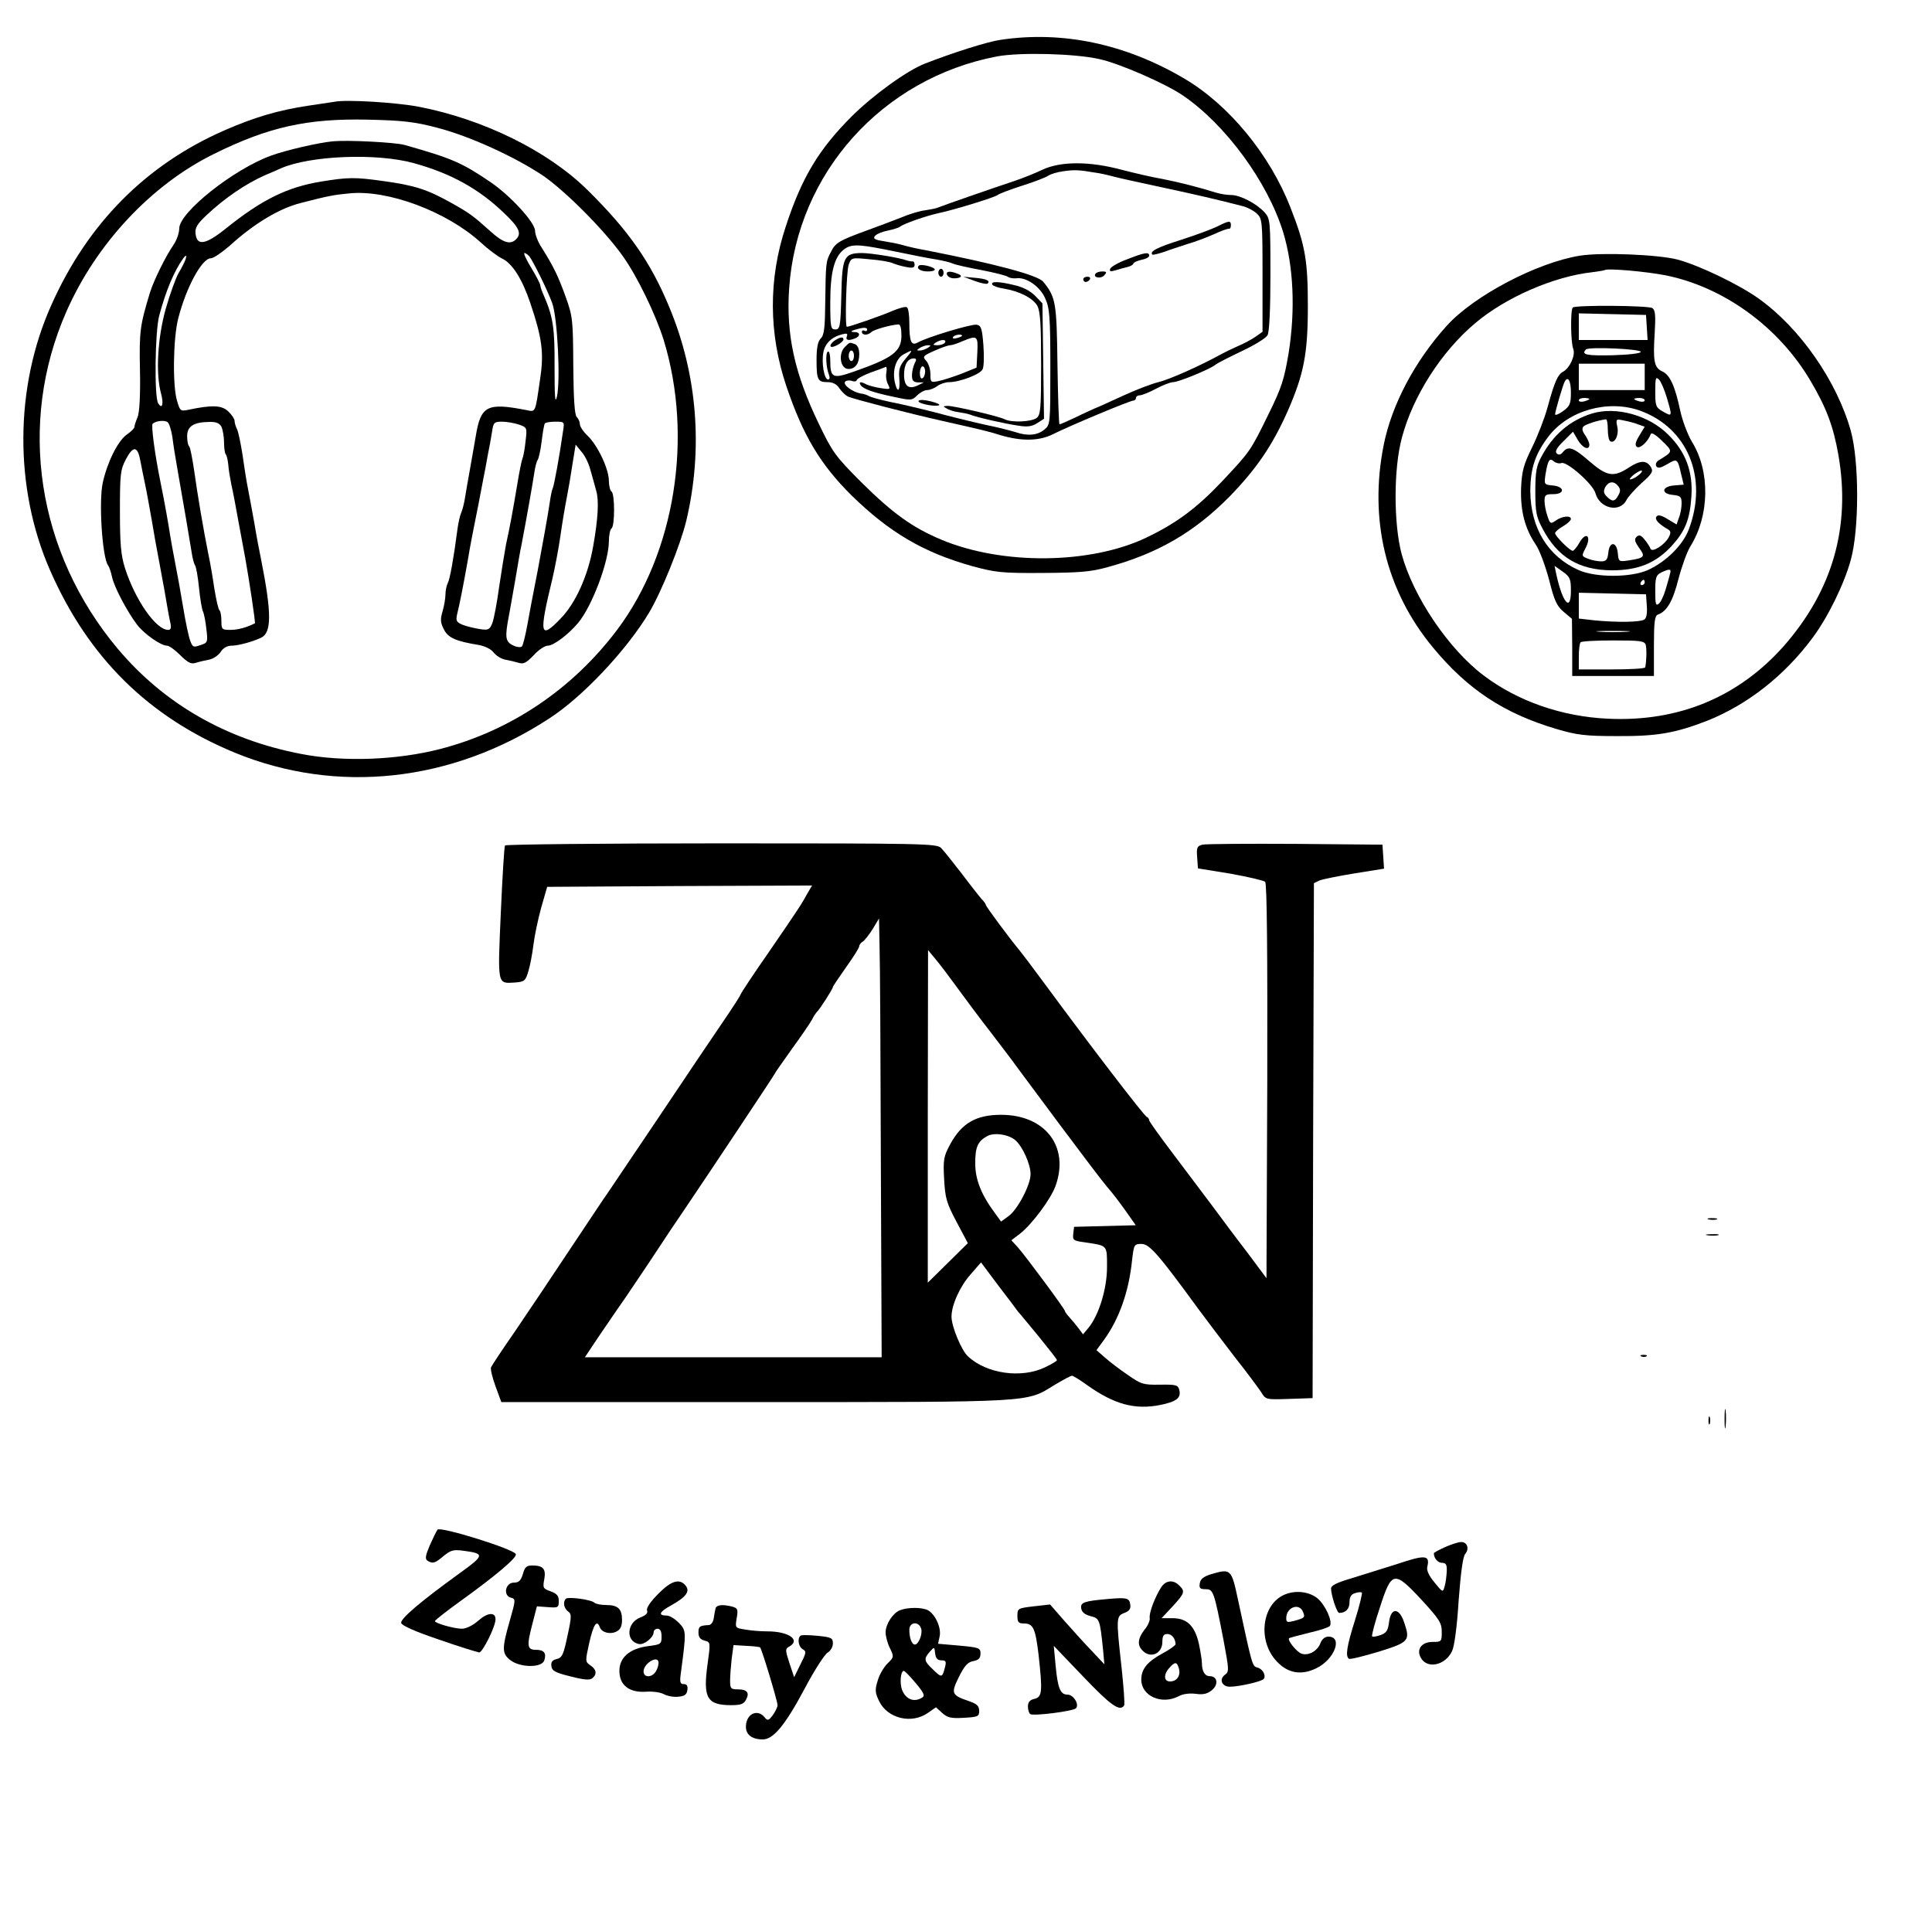 <?xml version="1.0" standalone="no"?>
<!DOCTYPE svg PUBLIC "-//W3C//DTD SVG 20010904//EN"
 "http://www.w3.org/TR/2001/REC-SVG-20010904/DTD/svg10.dtd">
<svg version="1.0" xmlns="http://www.w3.org/2000/svg"
 width="733pt" height="729pt" viewBox="0 0 733 729"
 preserveAspectRatio="xMidYMid meet">

<g transform="translate(0,729) scale(0.1,-0.1)"
fill="#000000" stroke="none">
<path d="M3797 7139 c-50 -7 -179 -48 -287 -90 -68 -26 -199 -121 -279 -201
-124 -124 -189 -231 -250 -418 -66 -199 -65 -406 3 -607 63 -186 129 -296 246
-412 144 -141 273 -217 458 -269 89 -24 112 -27 267 -26 140 1 183 4 247 22
192 52 331 134 464 269 102 105 162 194 219 322 61 139 77 217 77 396 0 175
-9 232 -65 375 -78 202 -234 392 -404 492 -222 131 -461 182 -696 147z m373
-73 c76 -16 254 -94 319 -139 161 -110 320 -327 379 -517 40 -130 47 -297 21
-460 -17 -100 -26 -130 -78 -235 -67 -137 -68 -138 -176 -253 -95 -100 -171
-157 -286 -212 -211 -101 -545 -105 -777 -8 -110 46 -185 100 -304 218 -99 99
-110 115 -161 221 -93 192 -125 341 -113 515 30 437 353 797 789 880 87 16
293 11 387 -10z"/>
<path d="M3955 6646 c-27 -13 -77 -33 -110 -44 -64 -21 -260 -89 -285 -99 -8
-4 -31 -8 -50 -11 -19 -2 -60 -14 -90 -27 -30 -12 -89 -34 -130 -49 -107 -39
-120 -47 -137 -81 -20 -37 -20 -42 -22 -192 -1 -96 -4 -125 -17 -137 -11 -11
-16 -36 -16 -80 0 -77 4 -86 42 -86 20 0 35 -8 45 -24 9 -13 24 -27 33 -31 27
-11 236 -65 357 -92 159 -36 176 -40 220 -54 81 -24 148 -23 201 4 64 32 291
127 304 127 5 0 10 5 10 10 0 6 7 10 14 10 8 0 36 11 62 25 26 14 55 25 65 25
20 0 137 48 159 65 8 7 54 30 102 53 47 22 91 49 97 60 7 13 11 99 11 231 0
204 -1 211 -22 235 -31 34 -93 66 -127 66 -15 0 -41 4 -57 9 -64 20 -142 40
-204 52 -36 6 -105 22 -155 35 -123 33 -232 32 -300 0z m200 -11 c17 -2 48 -9
70 -15 22 -6 101 -23 175 -39 127 -27 230 -51 310 -72 20 -4 46 -18 58 -29 21
-20 22 -27 22 -235 l0 -214 -27 -19 c-16 -11 -46 -27 -68 -36 -22 -10 -49 -23
-60 -29 -83 -46 -201 -98 -240 -107 -25 -6 -85 -29 -133 -51 -48 -22 -96 -44
-107 -48 -11 -5 -45 -20 -75 -35 -30 -14 -57 -26 -60 -26 -3 0 -6 102 -8 226
-3 236 -6 256 -54 315 -21 25 -182 68 -448 120 -30 5 -68 14 -85 19 -16 5 -49
11 -73 15 -34 5 -41 10 -32 20 6 7 27 16 48 20 20 4 42 11 47 15 13 11 99 41
145 51 58 12 214 60 225 69 6 5 48 21 95 36 47 15 91 32 98 38 8 5 32 13 55
16 41 6 58 6 122 -5z m-800 -291 c141 -29 159 -32 200 -39 22 -4 49 -10 60
-15 11 -5 61 -16 110 -25 50 -10 95 -21 100 -26 6 -4 20 -6 30 -5 37 6 90 -30
110 -75 17 -37 20 -67 20 -261 0 -219 0 -220 -24 -239 -26 -21 -63 -24 -107
-9 -16 5 -69 19 -119 29 -49 11 -135 32 -190 47 -55 14 -130 32 -168 39 -37 8
-73 18 -80 22 -6 4 -21 9 -32 10 -29 5 -67 32 -59 44 3 5 14 7 25 4 10 -4 19
-2 19 2 0 5 23 18 52 29 29 10 55 20 59 22 3 1 4 -8 2 -21 -3 -14 0 -34 6 -45
10 -20 9 -20 -26 -15 -21 3 -46 10 -55 14 -22 12 -31 11 -23 -2 10 -15 49 -29
127 -45 64 -14 68 -14 88 6 11 11 28 20 38 20 10 0 27 7 38 15 10 8 31 15 45
15 40 0 119 30 127 49 5 9 6 50 3 91 -5 66 -9 75 -26 78 -20 3 -187 -47 -224
-68 -24 -13 -31 4 -31 75 0 30 -4 56 -9 59 -5 4 -30 -3 -56 -14 -41 -18 -162
-60 -172 -60 -8 0 -2 212 7 236 10 27 11 27 81 20 39 -3 78 -10 87 -15 10 -4
32 -11 50 -14 24 -5 32 -3 32 8 0 8 -3 14 -7 13 -5 0 -15 1 -23 4 -30 11 -137
28 -171 28 -67 -1 -74 -15 -77 -160 -3 -120 -5 -130 -23 -130 -17 0 -19 8 -19
103 0 112 15 171 50 199 27 22 53 22 155 2z m65 -327 c0 -61 -32 -85 -183
-138 -78 -27 -87 -23 -87 44 0 21 -4 36 -9 33 -10 -6 -7 -60 4 -88 4 -11 3
-18 -3 -18 -15 0 -26 63 -18 104 7 34 32 58 73 68 16 4 20 2 16 -8 -6 -15 6
-18 31 -8 21 8 20 24 -1 24 -22 0 -14 6 20 14 17 4 27 2 27 -4 0 -6 -4 -8 -10
-5 -5 3 -10 1 -10 -4 0 -14 23 -14 36 -1 9 9 71 27 102 29 8 1 12 -14 12 -42z
m230 -1 c0 -2 -9 -6 -20 -9 -11 -3 -18 -1 -14 4 5 9 34 13 34 5z m58 -63 l-3
-58 -57 -23 c-32 -12 -71 -25 -88 -28 -28 -6 -30 -5 -30 26 0 19 -7 41 -16 51
-15 16 -12 19 31 38 26 12 53 21 60 21 7 0 28 7 46 15 57 24 60 21 57 -42z
m-123 37 c-3 -5 -16 -10 -28 -10 -18 0 -19 2 -7 10 20 13 43 13 35 0z m-65
-20 c-8 -5 -22 -10 -30 -10 -13 0 -13 1 0 10 8 5 22 10 30 10 13 0 13 -1 0
-10z m-85 -42 c-22 -26 -26 -40 -23 -75 4 -51 -8 -57 -18 -9 -8 46 7 88 37
103 34 18 34 17 4 -19z m35 -17 c-5 -11 -10 -31 -10 -45 0 -20 5 -26 23 -27
l22 0 -22 -11 c-35 -17 -53 -4 -53 40 0 39 14 62 37 62 10 0 11 -5 3 -19z m40
-30 c0 -11 -4 -23 -10 -26 -6 -4 -10 5 -10 19 0 14 5 26 10 26 6 0 10 -9 10
-19z"/>
<path d="M4619 6431 c-20 -10 -82 -33 -138 -51 -92 -29 -120 -44 -109 -56 3
-2 22 3 44 10 21 8 62 21 89 30 28 8 73 25 100 37 28 13 53 22 58 21 4 -1 7 5
7 13 0 19 -7 18 -51 -4z"/>
<path d="M4276 6306 c-33 -12 -62 -29 -64 -36 -4 -10 2 -11 19 -6 13 4 34 10
47 13 12 3 22 9 22 13 0 4 14 10 30 14 17 3 30 10 30 16 0 15 -18 12 -84 -14z"/>
<path d="M4156 6251 c-10 -15 22 -20 34 -5 10 11 9 14 -8 14 -12 0 -23 -4 -26
-9z"/>
<path d="M4110 6230 c0 -5 4 -10 9 -10 6 0 13 5 16 10 3 6 -1 10 -9 10 -9 0
-16 -4 -16 -10z"/>
<path d="M3486 6282 c-11 -11 7 -22 35 -22 17 0 28 4 25 9 -7 10 -53 20 -60
13z"/>
<path d="M3560 6255 c0 -8 5 -15 10 -15 6 0 10 7 10 15 0 8 -4 15 -10 15 -5 0
-10 -7 -10 -15z"/>
<path d="M3593 6248 c2 -7 12 -13 23 -14 29 -1 40 9 18 17 -29 12 -46 10 -41
-3z"/>
<path d="M3698 6224 c24 -9 46 -13 49 -10 11 11 -4 18 -49 22 l-43 4 43 -16z"/>
<path d="M3765 6210 c3 -5 22 -12 43 -15 61 -10 112 -37 128 -66 11 -22 14
-73 14 -220 0 -171 -2 -193 -17 -205 -21 -15 -95 -18 -121 -5 -23 12 -192 51
-217 51 -18 -1 -18 -2 -3 -10 9 -6 29 -12 45 -14 15 -2 35 -6 43 -9 27 -11
134 -35 183 -42 36 -6 53 -3 73 10 l25 16 -3 219 -3 219 -28 29 c-18 18 -46
33 -78 40 -61 15 -92 15 -84 2z"/>
<path d="M3485 5769 c-6 -9 57 -23 77 -17 7 3 -7 9 -30 15 -23 6 -44 7 -47 2z"/>
<path d="M3164 5996 c-10 -8 -16 -17 -12 -21 7 -7 48 16 48 27 0 12 -14 9 -36
-6z"/>
<path d="M3206 5974 c-27 -26 -18 -84 13 -84 26 0 41 21 41 56 0 20 -6 34 -16
38 -21 8 -20 8 -38 -10z m34 -34 c0 -11 -4 -20 -10 -20 -5 0 -10 9 -10 20 0
11 5 20 10 20 6 0 10 -9 10 -20z"/>
<path d="M1270 6904 c-14 -2 -59 -9 -100 -15 -114 -17 -205 -44 -317 -93 -298
-130 -520 -353 -658 -663 -140 -311 -142 -695 -5 -1007 145 -331 374 -557 701
-692 387 -159 823 -112 1193 130 127 82 294 260 379 402 46 77 119 257 141
349 64 271 42 553 -64 808 -71 172 -154 291 -311 446 -150 148 -393 268 -640
316 -84 16 -272 28 -319 19z m390 -99 c120 -31 292 -109 401 -182 84 -58 232
-206 302 -305 54 -75 125 -222 155 -318 113 -369 43 -807 -176 -1099 -170
-226 -405 -384 -672 -453 -163 -42 -366 -50 -526 -19 -284 54 -521 190 -697
399 -307 366 -382 855 -195 1280 113 257 322 481 560 598 206 102 353 135 583
130 133 -3 178 -8 265 -31z"/>
<path d="M1265 6754 c-56 -5 -181 -34 -238 -55 -142 -52 -347 -215 -347 -276
0 -17 -10 -46 -23 -64 -30 -44 -74 -134 -88 -179 -38 -125 -41 -147 -38 -295
2 -97 -2 -160 -9 -178 -7 -16 -12 -32 -12 -37 0 -5 -13 -18 -29 -29 -34 -24
-74 -105 -91 -182 -16 -71 -2 -285 20 -314 4 -5 11 -25 15 -44 8 -38 56 -129
94 -180 27 -36 91 -81 115 -81 8 0 30 -16 50 -36 28 -28 41 -35 59 -29 12 4
35 9 50 12 16 3 35 16 44 29 9 15 25 24 41 24 25 0 81 15 112 30 41 19 41 92
1 295 -6 28 -18 91 -26 140 -9 50 -20 110 -25 135 -5 25 -14 81 -20 125 -7 44
-16 88 -21 97 -5 10 -9 24 -9 31 0 7 -11 24 -24 36 -25 24 -62 25 -152 6 -29
-6 -31 -4 -42 33 -18 58 -15 239 4 313 30 118 90 229 124 229 10 0 42 22 72
48 92 84 189 142 270 162 100 26 126 31 181 36 146 16 371 -68 501 -186 28
-26 64 -53 81 -61 39 -19 76 -77 107 -169 44 -130 52 -188 38 -282 -20 -139
-17 -131 -53 -124 -149 29 -173 17 -192 -99 -4 -22 -13 -76 -21 -120 -8 -44
-17 -96 -20 -115 -3 -19 -9 -44 -14 -55 -5 -11 -11 -38 -14 -60 -15 -115 -29
-192 -37 -207 -5 -10 -9 -30 -9 -44 0 -15 -5 -43 -11 -64 -9 -30 -8 -43 5 -68
16 -32 45 -45 131 -59 23 -4 47 -15 57 -28 10 -13 30 -25 45 -28 16 -3 38 -8
51 -12 18 -6 29 0 57 29 18 20 42 36 53 36 22 0 78 42 115 86 53 63 117 233
117 310 0 23 5 46 10 49 13 8 13 132 0 140 -5 3 -10 22 -10 41 0 45 -43 135
-81 171 -16 15 -29 35 -29 43 0 9 -5 21 -12 28 -8 8 -12 68 -13 194 -1 174 -2
187 -29 262 -29 80 -44 111 -90 185 -15 22 -26 52 -26 65 0 32 -94 134 -169
185 -109 74 -146 90 -326 141 -36 10 -213 19 -270 14z m305 -83 c141 -39 246
-97 342 -189 58 -55 68 -78 46 -100 -22 -22 -50 -13 -98 31 -67 60 -78 68
-151 109 -88 49 -137 65 -255 81 -106 15 -132 15 -236 -2 -128 -21 -224 -68
-361 -178 -77 -62 -110 -67 -115 -20 -3 22 6 37 41 70 69 65 148 119 222 152
22 9 49 21 60 26 111 49 365 59 505 20z m438 -353 c15 -20 69 -128 87 -178 20
-53 32 -293 18 -355 -7 -30 -9 -1 -9 110 1 148 -5 191 -40 272 -8 17 -14 35
-14 40 0 5 -15 35 -34 66 -19 31 -31 57 -26 57 4 0 12 -6 18 -12z m-1305 -15
c-4 -10 -15 -32 -26 -50 -10 -18 -32 -78 -48 -134 -31 -110 -39 -246 -18 -322
11 -41 4 -62 -11 -37 -15 24 -12 272 4 332 25 94 56 168 90 216 12 17 16 15 9
-5z m-49 -671 c3 -26 12 -83 20 -127 21 -120 46 -265 53 -310 3 -22 9 -44 13
-50 4 -5 11 -44 15 -85 4 -41 11 -82 15 -90 4 -8 10 -38 13 -67 6 -50 5 -52
-23 -61 -26 -9 -29 -8 -38 16 -6 15 -18 72 -27 127 -9 55 -23 132 -31 172 -8
40 -16 87 -19 105 -5 34 -20 120 -36 198 -22 108 -36 216 -30 222 11 11 46 15
57 6 6 -5 14 -30 18 -56z m186 39 c5 -11 10 -37 10 -59 0 -21 3 -42 6 -45 4
-4 8 -21 10 -39 1 -18 7 -53 12 -78 6 -25 17 -85 26 -135 9 -49 21 -112 26
-140 15 -83 40 -248 37 -250 -31 -16 -65 -25 -92 -25 -33 0 -35 2 -35 33 0 19
-3 37 -7 41 -5 4 -13 42 -20 84 -6 42 -16 100 -22 127 -19 94 -42 230 -54 317
-7 47 -15 90 -19 94 -5 4 -8 22 -8 39 0 37 24 53 82 54 27 1 40 -4 48 -18z
m1129 8 c31 -11 31 -12 25 -63 -3 -28 -8 -58 -12 -66 -3 -8 -12 -51 -19 -95
-17 -102 -29 -167 -43 -230 -5 -27 -17 -99 -26 -160 -8 -60 -20 -123 -26 -139
-10 -25 -15 -28 -47 -23 -20 3 -49 10 -65 16 -24 10 -27 15 -22 39 10 40 23
106 41 207 8 50 20 110 25 135 8 40 21 104 35 180 3 14 10 50 15 80 6 30 14
72 17 93 5 34 8 37 38 37 17 0 46 -5 64 -11z m167 -26 c-14 -99 -33 -199 -38
-213 -4 -8 -9 -33 -12 -55 -6 -42 -30 -176 -46 -260 -22 -113 -28 -143 -40
-210 -7 -38 -16 -74 -20 -78 -4 -4 -19 -3 -33 4 -30 14 -32 31 -16 114 5 28
16 88 24 135 8 47 18 108 24 135 20 104 42 231 48 270 3 22 9 45 13 50 4 6 11
37 15 70 4 33 9 63 12 68 2 4 20 7 40 7 35 0 35 0 29 -37z m104 -146 c7 -23
16 -58 22 -79 11 -36 7 -106 -11 -208 -19 -112 -67 -219 -124 -277 -79 -82
-83 -62 -31 152 9 39 23 111 30 160 7 50 18 115 24 145 6 30 16 88 22 129 l12
74 22 -27 c13 -14 28 -45 34 -69z m-1708 37 c4 -21 12 -61 18 -89 6 -27 17
-90 26 -140 8 -49 19 -110 24 -135 5 -25 15 -83 24 -130 8 -47 17 -100 21
-117 6 -25 4 -33 -7 -33 -46 0 -125 113 -164 235 -15 48 -19 90 -19 215 0 143
2 158 23 198 27 51 44 50 54 -4z"/>
<path d="M5995 6320 c-163 -26 -403 -152 -506 -266 -121 -134 -208 -298 -239
-451 -57 -285 8 -554 186 -769 132 -160 270 -251 469 -310 78 -23 109 -27 230
-27 151 -1 221 11 344 59 152 61 292 171 398 314 58 78 120 204 145 296 32
115 32 373 0 489 -53 189 -192 389 -348 501 -75 54 -227 127 -309 149 -72 19
-287 28 -370 15z m326 -75 c220 -45 428 -196 548 -400 60 -101 87 -173 106
-282 47 -272 -22 -513 -207 -724 -172 -194 -400 -289 -668 -276 -175 8 -343
67 -471 164 -133 100 -267 299 -311 460 -31 116 -31 326 1 443 42 158 150 326
277 433 115 98 299 178 444 194 25 3 46 7 48 8 9 8 157 -5 233 -20z"/>
<path d="M5967 6123 c-9 -9 -8 -133 2 -157 9 -24 -13 -72 -38 -86 -21 -11 -33
-38 -60 -137 -11 -40 -37 -107 -58 -150 -32 -65 -39 -89 -42 -154 -3 -87 14
-154 56 -216 14 -20 36 -80 50 -132 20 -80 29 -100 56 -123 l31 -26 1 -109 0
-108 155 0 155 0 0 114 c0 90 3 115 15 119 34 12 57 51 78 135 13 49 33 105
46 125 72 116 75 284 5 396 -16 27 -36 80 -44 117 -20 94 -39 137 -69 150 -30
14 -35 39 -28 146 4 66 2 87 -9 94 -16 10 -292 12 -302 2z m281 -75 l3 -48
-130 0 -131 0 0 50 0 51 128 -3 127 -3 3 -47z m-23 -93 c0 -6 -44 -11 -107
-13 -99 -2 -120 2 -101 22 11 11 208 2 208 -9z m15 -95 l0 -50 -125 0 -125 0
0 50 0 50 125 0 125 0 0 -50z m84 -79 c21 -72 21 -73 -14 -53 -28 16 -30 21
-30 77 0 51 2 57 14 45 8 -8 21 -39 30 -69z m-364 20 c0 -44 -4 -52 -30 -71
-16 -12 -30 -17 -30 -12 0 10 30 114 37 125 12 21 23 2 23 -42z m70 -25 c0 -2
-9 -6 -20 -9 -11 -3 -20 -1 -20 4 0 5 9 9 20 9 11 0 20 -2 20 -4z m210 -5 c0
-5 -9 -7 -20 -4 -11 3 -20 7 -20 9 0 2 9 4 20 4 11 0 20 -4 20 -9z m-18 -39
c180 -65 259 -253 186 -449 -22 -60 -86 -124 -156 -156 -66 -29 -198 -29 -263
0 -116 52 -181 158 -183 297 0 88 18 143 69 210 76 99 225 141 347 98z m-262
-684 c0 -81 -31 -47 -55 61 l-7 34 31 -22 c28 -20 31 -28 31 -73z m376 65 c-2
-10 -10 -37 -17 -61 -7 -23 -18 -47 -26 -53 -11 -9 -13 0 -13 48 0 52 3 61 23
71 32 15 39 14 33 -5z m-96 -33 c0 -5 -5 -10 -11 -10 -5 0 -7 5 -4 10 3 6 8
10 11 10 2 0 4 -4 4 -10z m8 -89 c2 -28 -1 -47 -10 -52 -16 -10 -102 -11 -187
-3 l-61 7 0 49 0 49 128 -3 127 -3 3 -44z m-75 -98 c-29 -2 -77 -2 -105 0 -29
2 -6 3 52 3 58 0 81 -1 53 -3z m71 -50 c4 -16 3 -61 -2 -85 -1 -5 -58 -8 -127
-8 l-125 0 0 48 c0 27 3 52 7 55 3 4 59 7 124 7 104 0 118 -2 123 -17z"/>
<path d="M6040 5721 c-84 -26 -148 -81 -192 -164 -19 -35 -23 -58 -23 -132 0
-78 4 -97 27 -140 57 -109 138 -158 263 -159 100 0 166 27 226 91 52 57 70
100 76 187 7 95 -21 171 -87 236 -73 74 -198 109 -290 81z m60 -60 c0 -22 4
-42 9 -45 17 -11 34 23 27 55 -6 30 -5 30 27 23 17 -3 42 -10 54 -15 l23 -8
-21 -35 c-15 -25 -17 -36 -8 -42 12 -7 42 21 52 49 3 7 19 -2 43 -26 42 -41
42 -40 -12 -73 -10 -6 -14 -15 -10 -23 6 -9 16 -7 42 8 37 22 39 21 52 -37
l10 -41 -37 -3 c-47 -4 -50 -32 -3 -36 28 -3 32 -7 32 -32 0 -16 -4 -40 -10
-54 l-9 -26 -35 21 c-25 15 -36 17 -42 8 -6 -11 9 -27 45 -48 10 -6 11 -13 2
-30 -16 -29 -63 -59 -69 -43 -2 6 -12 22 -22 34 -14 18 -21 20 -31 11 -9 -9
-7 -18 10 -42 24 -33 21 -38 -37 -47 -40 -6 -41 -6 -44 27 -4 45 -32 46 -36 2
-3 -27 -8 -33 -27 -33 -13 0 -35 4 -50 10 -25 10 -25 10 -9 41 23 45 2 64 -23
21 -10 -18 -22 -32 -26 -32 -11 0 -67 56 -67 67 0 5 14 17 30 26 17 10 30 22
30 28 0 14 -33 11 -57 -6 -20 -14 -22 -13 -32 17 -6 17 -11 43 -11 57 0 23 4
26 33 26 45 0 44 29 -2 33 -33 3 -33 4 -27 44 9 53 15 62 32 47 7 -6 20 -9 28
-6 20 8 120 -80 129 -114 16 -59 93 -76 118 -26 6 12 32 41 57 64 40 35 45 44
36 60 -17 28 -41 27 -84 -1 -58 -38 -83 -34 -150 24 -61 53 -80 59 -100 35 -9
-11 -16 -13 -24 -5 -7 7 0 21 26 46 l36 36 18 -31 c18 -31 44 -42 44 -18 0 7
-7 23 -16 36 -11 15 -13 26 -6 33 8 8 53 23 85 27 4 1 7 -17 7 -38z m114 -176
c-10 -8 -23 -14 -29 -14 -5 -1 1 8 15 19 14 10 27 17 29 14 3 -2 -4 -11 -15
-19z m-75 -39 c9 -11 10 -20 1 -35 -13 -25 -23 -26 -44 -5 -12 12 -13 20 -6
35 13 23 33 25 49 5z"/>
<path d="M1916 4082 c-3 -5 -10 -120 -16 -257 -12 -276 -14 -267 54 -263 36 3
40 6 51 44 7 23 15 68 19 100 4 33 17 95 29 139 l23 80 502 3 503 2 -16 -27
c-24 -44 -33 -58 -147 -224 -60 -86 -108 -159 -108 -162 0 -3 -30 -50 -67
-104 -37 -54 -148 -219 -247 -367 -100 -148 -186 -276 -192 -285 -7 -9 -68
-101 -138 -206 -69 -104 -164 -246 -211 -315 -48 -69 -89 -131 -92 -138 -3 -7
5 -39 17 -72 l22 -60 964 0 c1067 0 1026 -2 1135 65 32 19 61 35 66 35 4 0 31
-16 58 -36 103 -73 181 -94 277 -75 63 13 80 27 72 58 -5 18 -13 20 -74 19
-63 -1 -71 2 -121 37 -30 20 -69 50 -87 66 l-32 28 30 41 c56 78 93 181 105
300 7 60 8 62 36 62 30 0 64 -39 215 -246 34 -46 97 -129 140 -185 44 -55 87
-114 98 -130 18 -30 18 -30 107 -27 l89 3 2 977 3 977 21 10 c12 5 72 17 133
27 l112 18 -3 46 -3 45 -330 3 c-181 1 -340 0 -353 -3 -20 -5 -23 -11 -20 -48
l3 -42 123 -20 c67 -12 127 -26 132 -31 7 -7 9 -274 8 -757 l-3 -747 -73 98
c-41 53 -99 131 -130 173 -31 42 -99 131 -149 198 -51 67 -93 126 -93 130 0 5
-4 11 -9 13 -10 3 -221 279 -391 510 -41 56 -83 111 -92 122 -39 47 -128 167
-128 173 0 3 -7 13 -16 22 -8 9 -42 52 -75 96 -34 44 -69 88 -79 98 -18 16
-72 17 -834 17 -448 0 -817 -4 -820 -8z m1426 -1215 l3 -727 -563 0 -563 0 52
78 c29 42 74 109 101 147 26 39 78 115 114 170 36 55 84 127 107 160 90 133
347 519 347 522 0 2 29 43 63 91 35 48 70 99 77 112 7 14 16 27 19 30 9 7 61
88 61 95 0 3 23 36 50 75 28 39 50 74 50 80 0 5 6 13 13 17 7 4 24 26 38 48
l24 40 2 -105 c2 -58 4 -432 5 -833z m290 675 c29 -40 87 -118 130 -173 42
-55 84 -110 92 -122 9 -12 83 -112 165 -222 82 -110 163 -217 181 -238 18 -20
50 -62 71 -92 l38 -54 -117 -3 -117 -3 -3 -26 c-3 -25 0 -27 45 -33 86 -13 83
-9 83 -94 0 -82 -31 -183 -71 -231 l-20 -24 -17 23 c-9 12 -25 31 -34 41 -10
11 -18 22 -18 25 0 7 -148 207 -179 242 l-24 26 33 25 c45 35 118 133 135 182
53 149 -40 269 -207 269 -95 0 -149 -32 -192 -110 -26 -48 -28 -59 -24 -134 4
-73 9 -90 47 -162 l43 -81 -76 -75 -76 -75 0 631 1 631 29 -35 c16 -19 53 -68
82 -108z m221 -579 c27 -24 57 -91 57 -128 0 -41 -49 -134 -83 -159 l-29 -21
-21 29 c-54 72 -77 130 -77 192 0 61 9 83 45 103 26 15 82 7 108 -16z m8 -648
c5 -5 40 -48 79 -95 38 -47 70 -87 70 -91 0 -3 -20 -15 -45 -27 -89 -43 -221
-25 -292 41 -25 22 -63 114 -63 151 0 44 32 115 72 160 l40 46 65 -87 c37 -48
70 -92 74 -98z"/>
<path d="M6483 2663 c9 -2 23 -2 30 0 6 3 -1 5 -18 5 -16 0 -22 -2 -12 -5z"/>
<path d="M6478 2603 c12 -2 30 -2 40 0 9 3 -1 5 -23 4 -22 0 -30 -2 -17 -4z"/>
<path d="M6228 2143 c7 -3 16 -2 19 1 4 3 -2 6 -13 5 -11 0 -14 -3 -6 -6z"/>
<path d="M6543 1905 c0 -33 2 -45 4 -27 2 18 2 45 0 60 -2 15 -4 0 -4 -33z"/>
<path d="M6482 1900 c0 -14 2 -19 5 -12 2 6 2 18 0 25 -3 6 -5 1 -5 -13z"/>
<path d="M1660 1486 c-5 -7 -18 -34 -30 -61 -16 -38 -18 -50 -8 -57 20 -12 28
-10 61 18 27 22 37 25 75 20 82 -11 81 -17 -15 -86 -148 -107 -224 -172 -221
-188 2 -10 54 -33 143 -63 77 -27 146 -48 153 -49 13 0 62 98 62 126 0 28 -30
26 -65 -5 -20 -18 -47 -31 -62 -31 -30 0 -103 21 -103 29 0 3 44 38 97 76 136
98 215 165 210 178 -6 19 -286 106 -297 93z"/>
<path d="M5483 1420 c-24 -11 -43 -21 -43 -24 0 -18 15 -36 31 -36 15 0 19 -7
18 -32 -1 -18 -4 -44 -8 -57 -7 -24 -7 -24 -38 14 -21 25 -31 46 -28 59 11 46
-6 48 -116 11 -57 -18 -137 -43 -176 -55 -51 -15 -73 -26 -73 -37 0 -25 22
-93 31 -93 24 0 39 15 39 40 0 20 6 31 21 35 11 4 23 5 26 2 2 -3 -9 -50 -26
-104 -32 -101 -37 -138 -23 -147 5 -3 56 10 113 27 116 36 120 42 96 112 -19
56 -50 56 -57 0 -4 -32 -10 -41 -32 -49 -15 -5 -30 -8 -32 -5 -3 3 10 52 29
109 45 140 54 142 159 29 67 -73 76 -87 76 -121 0 -37 -1 -38 -35 -38 -41 0
-62 -28 -45 -59 23 -45 93 -31 119 24 9 18 19 94 25 191 8 106 16 167 25 178
17 20 7 46 -16 45 -10 0 -37 -9 -60 -19z"/>
<path d="M1984 1318 c-8 -25 -15 -33 -34 -33 -33 0 -42 -49 -12 -57 19 -5 19
-7 -4 -88 -30 -105 -30 -124 2 -149 37 -29 120 -30 129 -1 9 27 -1 40 -31 40
-34 0 -36 14 -15 95 l18 70 41 -3 c39 -3 42 -2 42 23 0 20 -7 28 -31 37 -29
10 -30 13 -24 46 7 39 -4 52 -46 52 -21 0 -28 -6 -35 -32z"/>
<path d="M4595 1317 c-29 -9 -41 -19 -43 -35 -3 -18 1 -22 22 -22 29 0 32 -7
68 -193 21 -113 22 -120 5 -132 -23 -17 -11 -45 19 -45 35 0 123 20 129 30 9
14 -5 38 -25 43 -19 5 -19 6 -73 257 -25 117 -27 119 -102 97z"/>
<path d="M2497 1242 c-29 -29 -46 -54 -42 -63 4 -10 -5 -18 -25 -26 -53 -20
-57 -91 -6 -101 20 -4 56 25 56 45 0 7 7 13 15 13 10 0 15 -10 15 -30 0 -28
-3 -30 -51 -36 -70 -9 -109 -43 -109 -94 0 -54 37 -83 100 -79 25 2 55 -2 68
-9 13 -7 37 -12 55 -10 24 2 33 8 35 26 2 15 -2 22 -14 22 -14 0 -16 7 -10 48
20 152 20 155 -9 185 -15 15 -35 27 -45 27 -35 0 -29 14 17 39 57 32 72 53 54
75 -23 28 -55 18 -104 -32z m-7 -291 c-15 -29 -52 -28 -48 1 4 28 51 56 56 33
2 -8 -2 -23 -8 -34z"/>
<path d="M4406 1268 c-24 -37 -47 -98 -44 -117 2 -9 -7 -30 -20 -45 -26 -34
-28 -59 -6 -80 30 -30 74 -10 74 34 0 23 5 30 19 30 17 0 31 -18 31 -39 0 -4
-22 -20 -50 -35 -57 -31 -80 -59 -80 -99 0 -62 77 -97 142 -63 16 9 42 12 65
9 28 -4 44 0 61 14 26 21 21 53 -8 53 -19 0 -30 19 -30 50 0 11 -5 42 -11 71
-15 69 -45 99 -100 99 l-42 0 42 45 c46 50 48 57 25 79 -22 23 -51 20 -68 -6z
m67 -310 c7 -26 -8 -48 -34 -48 -24 0 -25 27 -2 52 21 24 29 23 36 -4z"/>
<path d="M4875 1240 c-88 -36 -105 -176 -31 -254 42 -45 93 -54 150 -26 69 33
102 120 46 120 -13 0 -24 -9 -30 -24 -11 -30 -44 -49 -71 -41 -19 6 -56 52
-48 59 2 2 37 11 77 21 40 9 75 21 78 26 10 18 -17 78 -47 104 -32 26 -83 32
-124 15z m69 -67 c8 -20 6 -22 -33 -33 -27 -7 -31 -6 -31 10 0 42 50 60 64 23z"/>
<path d="M2147 1224 c-12 -12 -8 -36 8 -48 14 -10 14 -20 -2 -93 -15 -71 -20
-83 -41 -88 -17 -4 -22 -12 -20 -27 2 -18 16 -25 73 -39 50 -13 73 -15 82 -7
19 15 16 34 -7 49 -20 14 -20 15 -4 87 16 70 29 88 40 57 8 -20 40 -28 64 -15
14 7 20 21 20 43 0 42 -15 57 -60 57 -20 0 -40 4 -45 9 -13 12 -99 23 -108 15z"/>
<path d="M4205 1223 c-92 -8 -106 -13 -103 -35 2 -15 13 -24 35 -30 35 -9 36
-12 48 -128 l5 -55 -47 50 c-27 28 -73 79 -104 114 l-55 63 -62 -7 c-60 -7
-62 -8 -62 -36 0 -24 4 -29 24 -29 36 0 44 -18 56 -116 16 -143 14 -163 -15
-170 -18 -4 -25 -13 -25 -29 0 -13 4 -26 9 -29 13 -8 162 11 173 22 14 14 -9
52 -32 52 -27 0 -37 24 -45 110 l-7 75 112 -117 c104 -109 139 -134 155 -109
3 5 -2 71 -10 146 -21 188 -20 193 11 205 19 7 25 16 22 33 -3 24 -15 26 -83
20z"/>
<path d="M2715 1188 c-2 -7 -5 -24 -7 -38 -2 -14 -10 -25 -18 -26 -36 -2 -40
-5 -40 -29 0 -17 7 -26 23 -30 23 -6 23 -6 11 -93 -17 -125 -1 -152 90 -152
35 0 48 4 56 20 15 27 5 40 -31 40 -26 0 -29 3 -29 33 0 17 3 55 6 83 l7 52
49 -3 c27 -1 51 -4 52 -6 7 -8 66 -204 66 -219 0 -8 -9 -25 -18 -38 -16 -21
-20 -22 -31 -8 -28 34 -71 12 -71 -36 0 -30 23 -48 64 -48 40 0 85 54 159 193
37 70 77 132 88 137 10 6 19 21 19 34 0 21 -6 24 -57 29 -31 3 -60 4 -65 1
-14 -9 -9 -43 8 -52 14 -8 13 -14 -9 -57 l-24 -49 -18 54 c-16 49 -16 54 -1
62 45 25 -1 58 -82 58 -26 0 -64 3 -85 7 -38 6 -38 6 -32 43 6 33 4 38 -17 44
-36 9 -58 7 -63 -6z"/>
<path d="M3414 1180 c-27 -11 -54 -53 -54 -84 0 -14 7 -41 16 -59 16 -33 16
-35 -9 -59 -14 -14 -31 -43 -37 -65 -11 -34 -10 -46 5 -77 32 -67 124 -89 186
-45 l30 21 23 -21 c20 -18 33 -22 82 -19 54 3 59 5 59 26 0 19 -9 27 -38 37
-67 23 -70 29 -39 92 21 42 33 56 54 60 21 4 28 11 28 29 0 21 -5 23 -81 30
l-80 7 6 28 c7 32 -16 83 -44 99 -23 12 -77 12 -107 0z m81 -70 c6 -20 -10
-60 -24 -60 -12 0 -21 26 -21 56 0 30 36 34 45 4z m77 -120 c17 0 19 -4 13
-27 -10 -39 -12 -40 -45 -8 -35 33 -36 41 -12 68 17 19 17 19 20 -7 2 -18 9
-26 24 -26z m-98 -86 c31 -37 36 -48 25 -55 -31 -20 -63 -7 -77 30 -9 25 -5
71 7 71 4 0 24 -21 45 -46z"/>
</g>
</svg>
